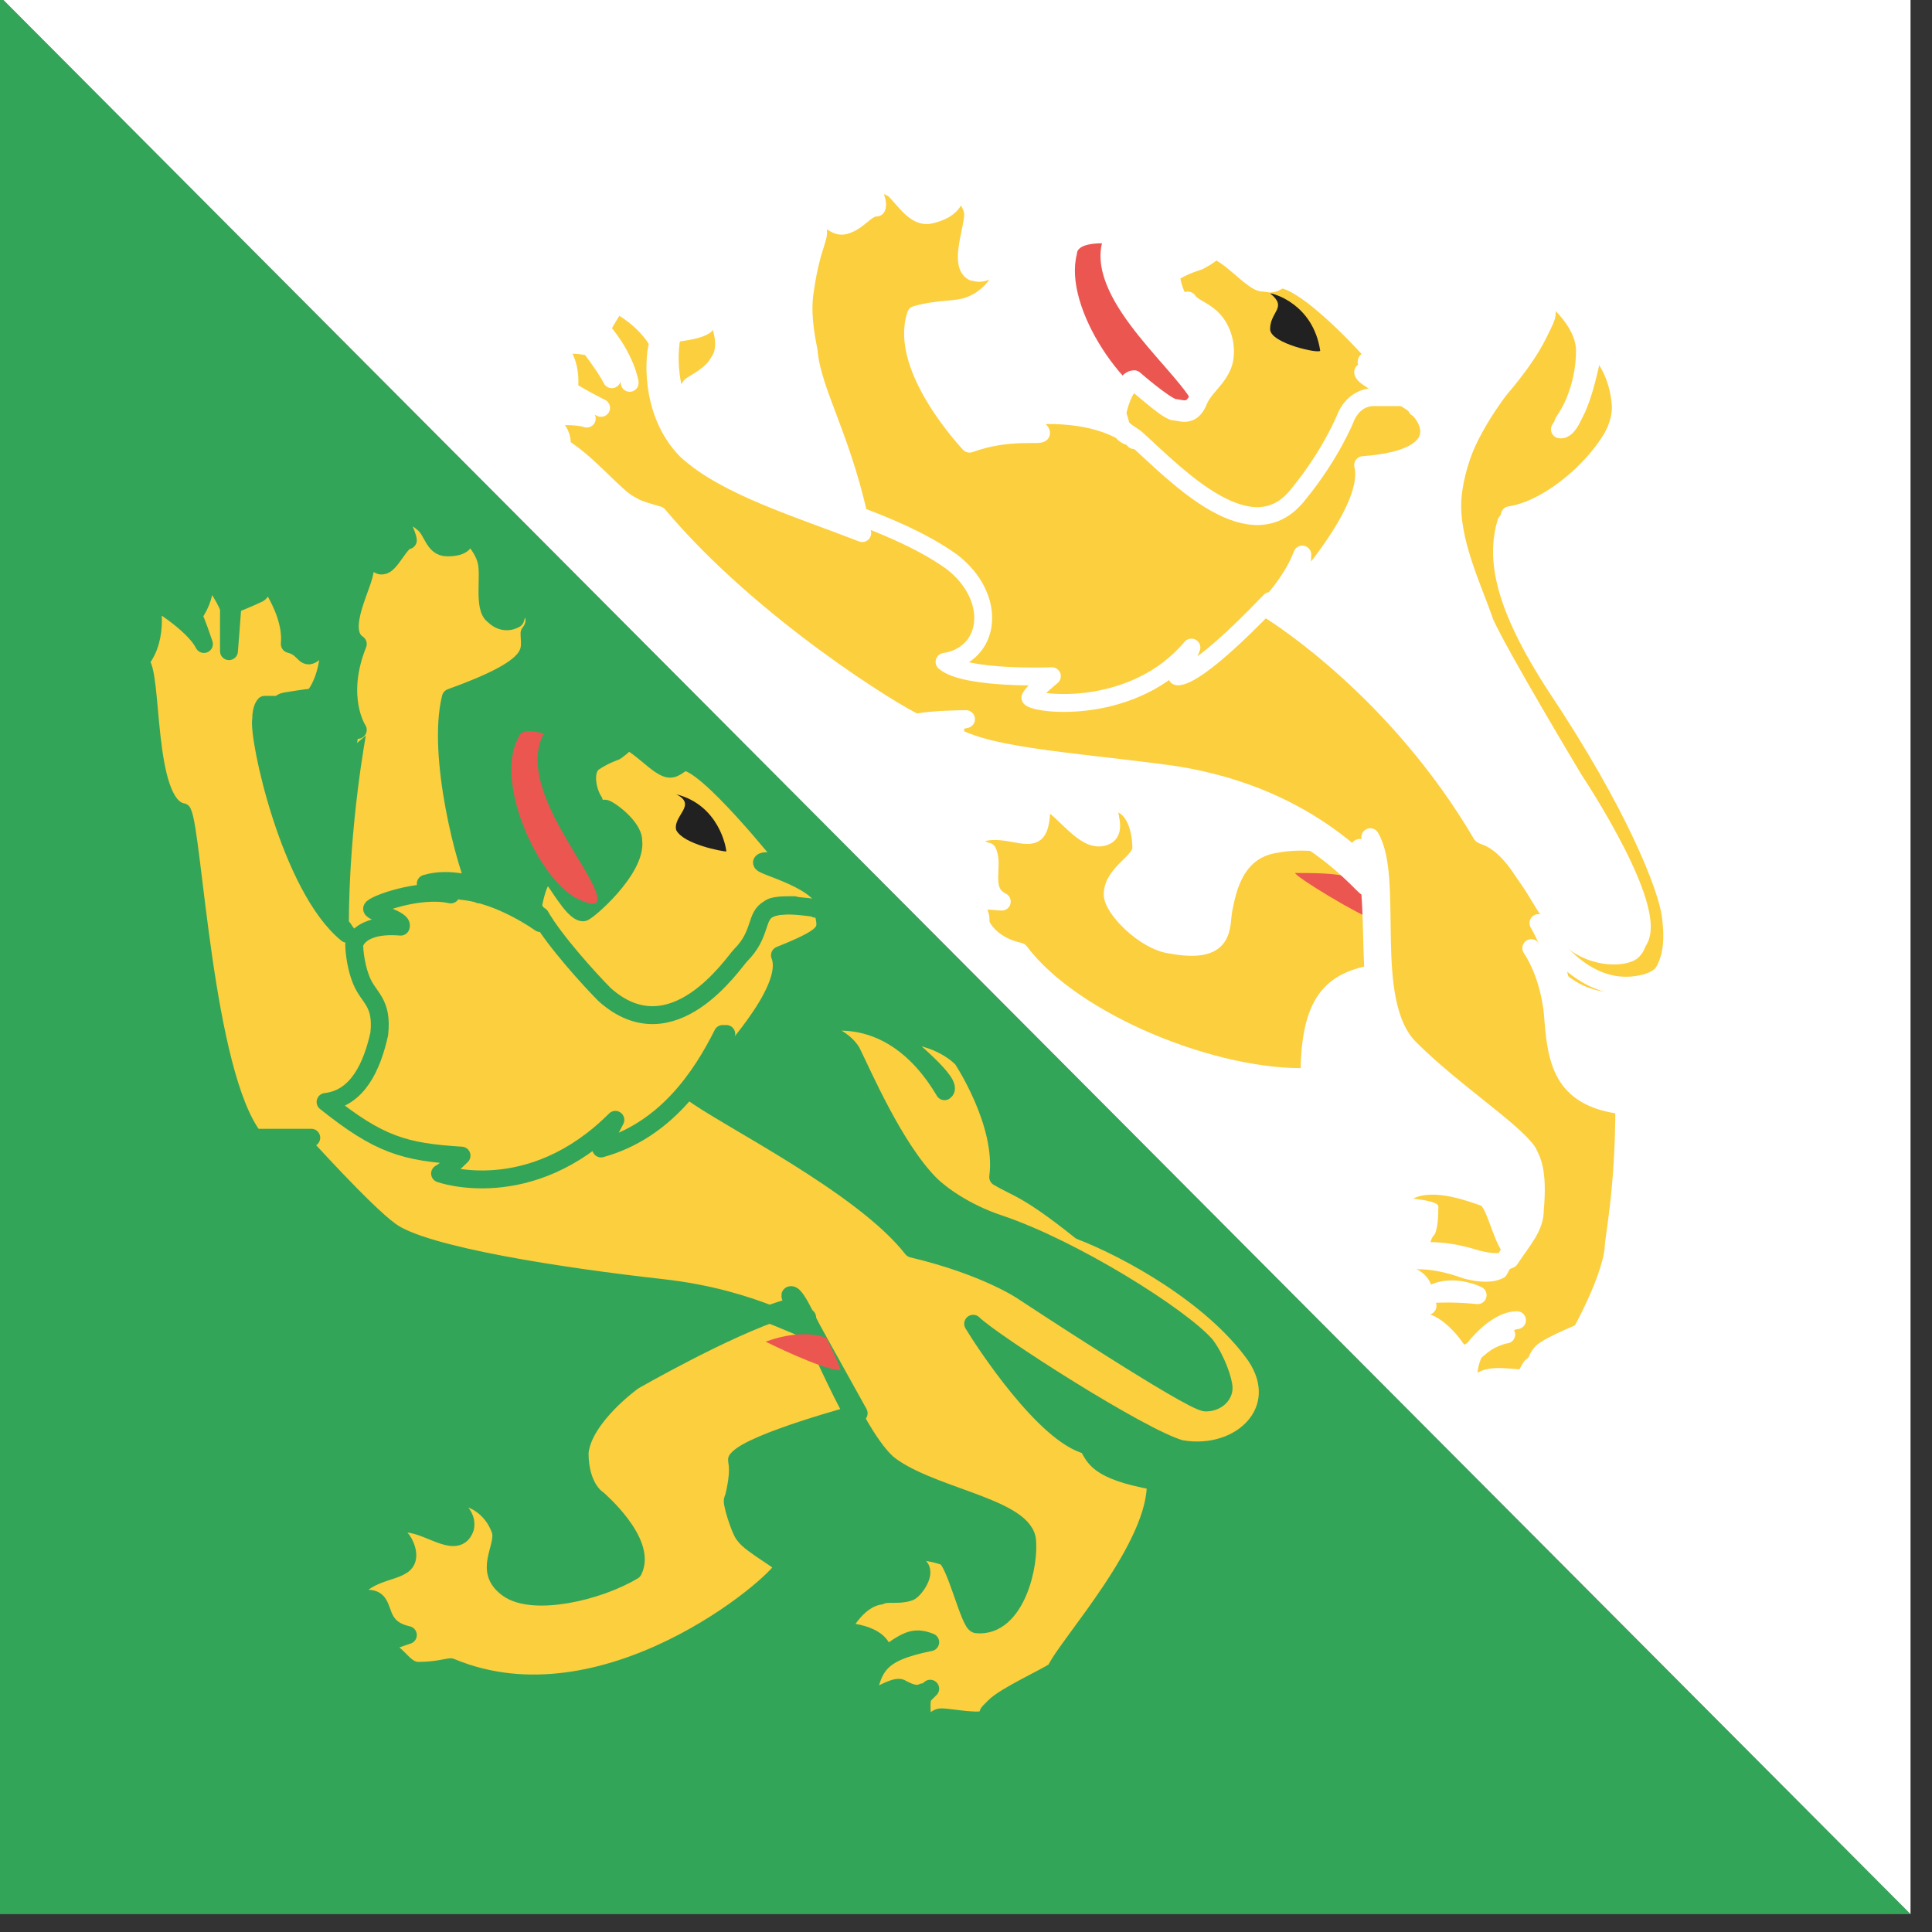 <?xml version="1.0" encoding="utf-8"?>
<!-- Generator: Adobe Illustrator 18.1.1, SVG Export Plug-In . SVG Version: 6.00 Build 0)  -->
<svg version="1.1" id="Ebene_1" xmlns="http://www.w3.org/2000/svg" xmlns:xlink="http://www.w3.org/1999/xlink" width="54" height="54">
<rect width="100%" height="100%" fill="#333333" stroke="none"/>
<g>
	<g>
		<g>
			<polygon fill="#33A558" points="53.4,53.5 -1,53.5 -1,-1.1 			"/>
			<path fill="#FCCF3E" d="M22.8,36.4c-2,0.3-5.1,2.3-5.1,2.3s-1.4,1-1.5,2c0,1,0.5,1.3,0.5,1.3s1.4,1.2,1,2c-1,0.6-2.8,1-3.5,0.5
				c-0.7-0.5-0.1-1.1-0.2-1.6c-0.3-0.9-1.2-1.1-1.4-0.9c-0.2,0.1,0.5,0.3,0.4,0.8c-0.2,0.6-0.9,0-1.5-0.1c-0.5-0.1-0.9,0.4-0.9,0.4
				s0.5,0,0.6,0c0.1,0.1,0.3,0.5,0.1,0.7c-0.3,0.3-1.3,0.2-1.6,1.2c0.4-0.3,0.7-0.2,0.7-0.2c0.4,0.1,0.1,0.8,1,1
				c-0.6,0.2-0.8,0.3-0.9,0.4c0.6-0.1,0.7,0.6,1.2,0.6c0.5,0,0.8-0.1,0.9-0.1c4.3,1.8,9.1-2.3,9.3-2.8c0.1-0.1-0.9-0.6-1.1-0.9
				c-0.1-0.1-0.4-1-0.3-1c0.2-0.8,0.1-1,0.1-1.1c0.4-0.5,3.9-1.5,3.9-1.5S23.1,37,22.8,36.4"/>
			<path fill="#FCCF3E" d="M20.1,29.9C20.1,29.9,20.1,29.9,20.1,29.9L20.1,29.9C20.1,29.9,20.1,29.9,20.1,29.9 M20.1,29.9
				C20.1,30,20.1,30,20.1,29.9 M35.1,37.9c-1.2-1.7-3.6-3-4.9-3.5c-1.5-1.2-1.8-1.2-2.3-1.5c0.2-1.5-1-3.3-1-3.3s-0.6-0.7-1.9-0.7
				c0.3,0.3,1.7,1.4,1.4,1.6c-1.6-2.7-3.8-1.8-3.8-1.8s0.9,0.2,1.2,0.7c0.3,0.6,1.2,2.7,2.2,3.7c0.3,0.3,1,0.8,1.9,1.1
				c2.1,0.7,5.1,2.6,5.8,3.4c0.3,0.4,0.5,1,0.5,1.2c0,0.2-0.2,0.4-0.5,0.4c-0.4,0-5.1-3.1-5.1-3.1s-1-0.7-3.1-1.2
				c-1.4-1.8-5.3-3.7-6.2-4.4c0,0,0,0,0,0c0.4-0.5,0.8-1.1,1-1.6c-0.1,0.5-0.1,0.9-0.1,1c0-0.2,2.1-2.3,1.7-3.2
				c1.5-0.6,1.3-0.8,1.2-1.3c-0.1,0-0.2,0-0.3,0c0.1,0,0.2,0,0.3,0c0-0.8-1.9-1.2-1.8-1.3c0.1-0.1,0.6,0.1,0.7,0
				c0,0-2.3-2.9-2.9-2.8c-0.2,0.1-0.3,0.3-0.6,0.1c-0.2-0.1-0.8-0.7-1-0.7c0,0.1-0.3,0.3-0.3,0.3s-0.3,0.1-0.6,0.3
				c-0.3,0.2-0.2,0.8,0,1.1c0,0-0.2,0.7-0.2,0.7s0.4-0.5,0.5-0.5c0.1,0,0.8,0.5,0.8,0.9c0.1,0.8-1.3,2-1.4,2c-0.3,0-0.8-1-0.9-1
				c-0.1,0-0.3-0.2-0.5,0.8c0,0.1,0.1,0.2,0.2,0.5c0,0,0,0,0,0s-1.1-0.8-2.2-0.9c0.2,0,0.4,0,0.5,0.1c-0.4-0.8-1.2-3.9-0.8-5.5
				c2.5-0.9,2.2-1.3,2.2-1.8c0.4-0.5-0.2-1-0.2-1l-0.2,0.6c0,0-0.3,0.2-0.6-0.1c-0.3-0.2-0.1-1.1-0.2-1.5c-0.1-0.5-0.7-1-0.7-1
				S13,14.9,13,15c0,0.1,0,0.3-0.5,0.3c-0.4,0-0.4-0.5-0.7-0.7c-0.2-0.2-0.7-0.3-0.7-0.3s0.3,0.7,0.3,0.8c-0.2,0-0.5,0.7-0.7,0.7
				c-0.2,0.1-0.7-0.8-1.1-0.2c0.5-0.1,0.6,0.2,0.6,0.3c0,0.4-0.8,1.7-0.2,2.1c-0.6,1.5,0,2.4,0,2.4S9.5,23,9.5,25.9
				c0.1,0,0.1,0.1,0.2,0.2l0,0c-1.6-1.3-2.5-5.5-2.4-6c0-0.3,0.1-0.4,0.1-0.4s0.2,0,0.4,0C7.9,19.6,8,19.6,8,19.6s0.6-0.1,0.7-0.1
				c0.2,0,0.7-1.1,0.4-1.9c-0.1,0.2-0.2,0.6-0.4,0.7c-0.2,0.1-0.2-0.2-0.6-0.3c0.1-1.1-1-2.3-1-2.3s0.4,0.8,0.1,0.9
				c-0.2,0.1-0.7,0.3-0.7,0.3l-0.1,1.3c0-0.3,0-0.7,0-1.2c-0.1-0.3-0.5-0.9-0.9-1.4c0.2,0.3,0.4,0.9-0.1,1.6c0,0,0.1,0.2,0.3,0.8
				c-0.3-0.6-1.5-1.3-1.5-1.3s0.3,1.1-0.3,1.8c0.4,0.2,0.1,4,1.2,4.2c0.3,0.6,0.6,7.3,2,9.1c0.2,0,1.6,0,1.6,0l-0.3,0.1
				c0,0,1.8,2,2.5,2.5c0.9,0.7,4.9,1.3,7.6,1.6c2.7,0.3,4,1.3,4.1,1.1c0-0.1-0.6-0.9-0.5-0.9c0.3-0.1,1.6,3.7,2.7,4.7
				c1.1,0.9,3.7,1.2,3.9,2.1c0.1,0.7-0.3,2.5-1.4,2.4c-0.2,0-0.6-1.8-0.9-1.9c-0.3-0.1-1-0.3-1.7,0.1c0.1,0,0.8,0.2,1,0.2
				c0.2,0.2-0.2,0.7-0.3,0.7c-0.3,0.1-0.6,0-0.8,0.1c-0.7,0.1-1.1,1-1.1,1s1.2,0,1.2,0.7c0.6-0.4,0.8-0.6,1.3-0.4
				c-1.5,0.3-1.6,0.7-1.8,1.7c0.5-0.3,0.9-0.5,1-0.4c0.2,0.1,0.4,0.2,0.6,0.1c0,0,0.1,0,0.2-0.1c-0.1,0.1-0.2,0.2-0.2,0.2
				c-0.1,0.2,0,1,0.1,1.1c0-0.1,0.2-0.5,0.4-0.5c0.3,0,1.2,0.2,1.3,0c0.1-0.2-0.1,0,0.2-0.3c0.3-0.3,1.4-0.8,1.7-1
				c0.3-0.7,2.9-3.5,2.8-5.3c-1.7-0.3-1.7-0.7-1.9-1c-1.2-0.3-2.9-2.9-3.2-3.4c0.5,0.5,4.7,3.2,5.8,3.5
				C34.7,40.8,36.1,39.4,35.1,37.9 M22.2,25.3c-0.3,0-0.6,0-0.7,0.1C21.7,25.3,22,25.3,22.2,25.3 M16.8,32.1c0.1,0,0.2-0.1,0.3-0.1
				C16.9,32.1,16.9,32.1,16.8,32.1"/>
			<g>
				<path fill="none" stroke="#33A558" stroke-width="0.5" stroke-linejoin="round" stroke-miterlimit="17" d="M21.9,36.6
					c-1.6,0.5-4.2,2-4.2,2s-1.4,1-1.5,2c0,1,0.5,1.3,0.5,1.3s1.4,1.2,1,2c-1,0.6-2.8,1-3.5,0.5c-0.7-0.5-0.1-1.1-0.2-1.6
					c-0.3-0.9-1.2-1.1-1.4-0.9c-0.2,0.1,0.5,0.3,0.4,0.8c-0.2,0.6-0.9,0-1.5-0.1c-0.5-0.1-0.9,0.4-0.9,0.4s0.5,0,0.6,0
					c0.1,0.1,0.3,0.5,0.1,0.7c-0.3,0.3-1.3,0.2-1.6,1.2c0.4-0.3,0.7-0.2,0.7-0.2c0.4,0.1,0.1,0.8,1,1c-0.6,0.2-0.8,0.3-0.9,0.4
					c0.6-0.1,0.7,0.6,1.2,0.6c0.5,0,0.8-0.1,0.9-0.1c4.3,1.8,9.1-2.3,9.3-2.8c0.1-0.1-0.9-0.6-1.1-0.9c-0.1-0.1-0.4-1-0.3-1
					c0.2-0.8,0.1-1,0.1-1.1c0.4-0.5,3.4-1.3,3.4-1.3l-1.5-2.7C22.8,36.9,21.9,36.7,21.9,36.6z"/>
				<path fill="none" stroke="#33A558" stroke-width="0.5" stroke-linejoin="round" d="M20.1,29.9C20.1,29.9,20.1,29.9,20.1,29.9
					L20.1,29.9C20.1,29.9,20.1,29.9,20.1,29.9z M20.1,29.9 M35.1,37.9c-1.2-1.7-3.6-3-4.9-3.5c-1.5-1.2-1.8-1.2-2.3-1.5
					c0.2-1.5-1-3.3-1-3.3s-0.6-0.7-1.9-0.7c0.3,0.3,1.7,1.4,1.4,1.6c-1.6-2.7-3.8-1.8-3.8-1.8s0.9,0.2,1.2,0.7
					c0.3,0.6,1.2,2.7,2.2,3.7c0.3,0.3,1,0.8,1.9,1.1c2.1,0.7,5.1,2.6,5.8,3.4c0.3,0.4,0.5,1,0.5,1.2c0,0.2-0.2,0.4-0.5,0.4
					c-0.4,0-5.1-3.1-5.1-3.1s-1-0.7-3.1-1.2c-1.4-1.8-5.3-3.7-6.2-4.4c0,0,0,0,0,0c0.4-0.5,0.8-1.1,1-1.6c-0.1,0.5-0.1,0.9-0.1,1
					c0-0.2,2.1-2.3,1.7-3.2c1.5-0.6,1.3-0.8,1.2-1.3c-0.1,0-0.2,0-0.3,0c0.1,0,0.2,0,0.3,0c0-0.8-1.9-1.2-1.8-1.3
					c0.1-0.1,0.6,0.1,0.7,0c0,0-2.3-2.9-2.9-2.8c-0.2,0.1-0.3,0.3-0.6,0.1c-0.2-0.1-0.8-0.7-1-0.7c0,0.1-0.3,0.3-0.3,0.3
					s-0.3,0.1-0.6,0.3c-0.3,0.2-0.2,0.8,0,1.1c0,0-0.2,0.7-0.2,0.7s0.4-0.5,0.5-0.5c0.1,0,0.8,0.5,0.8,0.9c0.1,0.8-1.3,2-1.4,2
					c-0.3,0-0.8-1-0.9-1c-0.1,0-0.3-0.2-0.5,0.8c0,0.1,0.1,0.2,0.2,0.5c0,0,0,0,0,0s-1.1-0.8-2.2-0.9c0.2,0,0.4,0,0.5,0.1
					c-0.4-0.8-1.2-3.9-0.8-5.5c2.5-0.9,2.2-1.3,2.2-1.8c0.4-0.5-0.2-1-0.2-1l-0.2,0.6c0,0-0.3,0.2-0.6-0.1c-0.3-0.2-0.1-1.1-0.2-1.5
					c-0.1-0.5-0.7-1-0.7-1S13,14.9,13,15c0,0.1,0,0.3-0.5,0.3c-0.4,0-0.4-0.5-0.7-0.7c-0.2-0.2-0.7-0.3-0.7-0.3s0.3,0.7,0.3,0.8
					c-0.2,0-0.5,0.7-0.7,0.7c-0.2,0.1-0.7-0.8-1.1-0.2c0.5-0.1,0.6,0.2,0.6,0.3c0,0.4-0.8,1.7-0.2,2.1c-0.6,1.5,0,2.4,0,2.4
					S9.5,23,9.5,25.9c0.1,0,0.1,0.1,0.2,0.2l0,0c-1.6-1.3-2.5-5.5-2.4-6c0-0.3,0.1-0.4,0.1-0.4s0.2,0,0.4,0C7.9,19.6,8,19.6,8,19.6
					s0.6-0.1,0.7-0.1c0.2,0,0.7-1.1,0.4-1.9c-0.1,0.2-0.2,0.6-0.4,0.7c-0.2,0.1-0.2-0.2-0.6-0.3c0.1-1.1-1-2.3-1-2.3
					s0.4,0.8,0.1,0.9c-0.2,0.1-0.7,0.3-0.7,0.3l-0.1,1.3c0-0.3,0-0.7,0-1.2c-0.1-0.3-0.5-0.9-0.9-1.4c0.2,0.3,0.4,0.9-0.1,1.6
					c0,0,0.1,0.2,0.3,0.8c-0.3-0.6-1.5-1.3-1.5-1.3s0.3,1.1-0.3,1.8c0.4,0.2,0.1,4,1.2,4.2c0.3,0.6,0.6,7.3,2,9.1c0.2,0,1.6,0,1.6,0
					l-0.3,0.1c0,0,1.8,2,2.5,2.5c0.9,0.7,4.9,1.3,7.6,1.6c2.7,0.3,4,1.3,4.1,1.1c0-0.1-0.6-0.9-0.5-0.9c0.3-0.1,1.6,3.7,2.7,4.7
					c1.1,0.9,3.7,1.2,3.9,2.1c0.1,0.7-0.3,2.5-1.4,2.4c-0.2,0-0.6-1.8-0.9-1.9c-0.3-0.1-1-0.3-1.7,0.1c0.1,0,0.8,0.2,1,0.2
					c0.2,0.2-0.2,0.7-0.3,0.7c-0.3,0.1-0.6,0-0.8,0.1c-0.7,0.1-1.1,1-1.1,1s1.2,0,1.2,0.7c0.6-0.4,0.8-0.6,1.3-0.4
					c-1.5,0.3-1.6,0.7-1.8,1.7c0.5-0.3,0.9-0.5,1-0.4c0.2,0.1,0.4,0.2,0.6,0.1c0,0,0.1,0,0.2-0.1c-0.1,0.1-0.2,0.2-0.2,0.2
					c-0.1,0.2,0,1,0.1,1.1c0-0.1,0.2-0.5,0.4-0.5c0.3,0,1.2,0.2,1.3,0c0.1-0.2-0.1,0,0.2-0.3c0.3-0.3,1.4-0.8,1.7-1
					c0.3-0.7,2.9-3.5,2.8-5.3c-1.7-0.3-1.7-0.7-1.9-1c-1.2-0.3-2.9-2.9-3.2-3.4c0.5,0.5,4.7,3.2,5.8,3.5
					C34.7,40.8,36.1,39.4,35.1,37.9z M22.2,25.3c-0.3,0-0.6,0-0.7,0.1C21.7,25.3,22,25.3,22.2,25.3z"/>
				<path fill="none" stroke="#33A558" stroke-width="0.5" stroke-linejoin="round" stroke-miterlimit="7" d="M15.1,25.6
					c0.4,0.7,1.4,1.8,1.8,2.2c1.9,1.7,3.6-0.9,3.8-1.1c0.6-0.6,0.4-1.1,0.8-1.3c0.4-0.2,1.3,0,1.5,0c0.1,0.6,0.3,0.7-1.2,1.3
					c0.4,1-1.7,3.1-1.7,3.2c0,0.2,0-0.2,0.1-1c-0.6,1.2-1.6,2.7-3.4,3.2c0-0.1,0.2-0.4,0.4-0.8c-2.4,2.4-4.9,1.5-4.9,1.5
					s0.2-0.1,0.6-0.5c-1.6-0.1-2.3-0.3-3.8-1.5c0.9-0.1,1.3-1,1.5-1.9c0.1-0.9-0.3-1-0.5-1.5c-0.2-0.5-0.2-1-0.2-1s0.1-0.6,1.3-0.5
					c0.1-0.2-0.8-0.4-0.8-0.5c0-0.1,1.3-0.6,2.2-0.4c-0.2-0.1-0.4-0.2-0.7-0.3C13.2,24.3,15.1,25.6,15.1,25.6z"/>
			</g>
			<path fill="#212121" d="M18.9,22.2c1.2,0.3,1.4,1.5,1.4,1.6c-0.1,0-1.2-0.2-1.4-0.6C18.8,22.8,19.5,22.5,18.9,22.2"/>
			<path fill="#EB5650" d="M15.2,20.5c-0.1,0-0.6-0.2-0.7,0.1c-0.7,1.2,0.5,3.9,1.6,4.5c0.6,0.3,0.6,0.1,0.6,0
				C16.6,24.3,14.4,22,15.2,20.5"/>
			<path fill="#EB5650" d="M21.4,37.5c0,0,1.6,0.8,2.1,0.8c-0.1-0.3-0.4-0.9-0.4-0.9S22.5,37.1,21.4,37.5"/>
		</g>
		<g>
			<polygon fill="#FFFFFF" points="53.4,53.5 -1,-1.1 53.4,-1.1 			"/>
			<path fill="#FCCF3E" d="M40,35c0,0-0.1-0.3,0.1-0.5c0.1-0.2,0.1-0.6,0.1-0.7c0-0.1,0.1-0.2-0.7-0.3c0.6-0.3,1.6,0.1,1.9,0.2
				c0.2,0.2,0.4,1.2,0.7,1.4c-0.1,0.3-0.6,0.2-0.6,0.2L40,35z"/>
			<path fill="#FCCF3E" d="M39.2,23.9c-0.2-0.1-2.5-0.5-3.6-0.3c-1.1,0.2-1.3,1.3-1.4,1.8c-0.1,0.5,0.1,1.3-1.5,1
				c-0.7-0.1-1.6-1-1.6-1.4c0-0.6,0.8-0.9,0.8-1.3c0-0.1,0-1.3-0.9-1.3c-0.1,0.3,0.3,0.9-0.2,1c-0.5,0.1-1-0.7-1.5-1
				c-0.4-0.2-0.8-0.1-0.8-0.1l0.6,0.4c0,0,0,0.5-0.2,0.6c-0.4,0.2-1.3-0.5-2.1,0.4c0.5-0.1,0.7,0.1,0.8,0.1c0.2,0.4-0.2,1.1,0.4,1.4
				c-0.1,0-1-0.1-1,0c0.5,0.2,0.4,0.6,0.4,0.6s0.2,0.6,1.1,0.8c1.5,2,5.5,3.6,8.1,3.5c0-2.1,0.6-2.7,1.9-2.9
				C38.6,26.6,39.2,24,39.2,23.9"/>
			<path fill="#FCCF3E" d="M18.5,9.4c0,0.1-0.3,1.1,0.3,2.1c0,0,0-0.2,0-0.2s0.4-0.3,0.5-0.5c0.1-0.1,0.6-0.3,0.8-0.7
				c0.3-0.4,0.1-1.3-0.5-1.8c0,0.4,0.1,0.7,0.1,0.8C19.4,9.3,18.6,9.3,18.5,9.4"/>
			<path fill="#EB5650" d="M30.8,6.8c-0.1,0-0.7,0-0.7,0.3c-0.4,1.5,1.4,4.1,2.7,4.4c0.7,0.2,0.6-0.1,0.6-0.1
				C33.1,10.5,30.4,8.5,30.8,6.8"/>
			<path fill="#EB5650" d="M36.2,24.4c0.8,0,1.9,0,2.1,0.5c0,0.2,0.1,0.6,0.1,0.8C38,25.6,36.2,24.5,36.2,24.4"/>
			<path fill="#FCCF3E" d="M46.7,25.6c-0.1-0.8-1-3.1-3.2-6.4c-1.5-2.3-1.7-3.6-1.4-4.6c1.4-0.2,3.3-2.1,3.2-3.3
				c-0.1-1.2-0.8-1.7-0.8-1.7s-0.4,2.5-0.9,2.4c0.2-0.3,0.7-1.1,0.7-2.2c0-1.1-1.6-2.1-1.8-2.1c0.1,0.2,0.8,0.9,0.6,1.4
				c-0.2,0.5-0.6,1.1-1.2,1.8c-0.6,0.8-1.3,2-1.4,3.2c-0.1,1.2,0.6,2.6,0.9,3.5c0.3,0.9,2.5,4.4,2.5,4.4s2.6,3.9,1.7,4.6
				c-0.3,0.2-1.4,0.2-2-0.7c-0.6-0.8-0.5-0.8-1-1.5c-0.7-1.1-1.2-1-1.2-1.1c-2.3-3.9-5.5-6-6-6.3c0,0,0.7-0.7,1-1.5
				c0,0.3-0.1,1-0.1,1s2.1-2.3,1.8-3.5c2.7-0.2,1.7-1.5,1.5-1.6c0-0.2-1.5-0.8-1.5-1c0,0,0,0,0.1,0c0.5,0.2,0.6,0.1,0.6,0
				c0-0.1-2.1-2.5-3-2.6c-0.3,0.2-0.3,0.1-0.5,0.1c-0.3,0-1-0.9-1.4-0.9c0,0.1-0.4,0.3-0.4,0.3s-0.7,0.2-0.9,0.5
				c-0.1,0.3,0.1,0.9,0.1,0.9L32.8,9c0,0,0.4-0.5,0.4-0.5c0.2,0.3,0.8,0.3,1,1.1c0.2,0.8-0.5,1.1-0.7,1.6c-0.2,0.5-0.5,0.3-0.7,0.3
				c-0.3-0.1-1-0.8-1.1-0.8c-0.3,0-0.5,0.9-0.5,1c0.1,0,0.1,0.3,0.2,0.4c0,0,0.1,0.1,0.2,0.1c-1.1-0.8-3-0.6-3-0.5
				c0,0.1,0.5,0.3,0.5,0.4c0,0.1-0.9-0.1-2,0.3c0,0,0,0,0,0c0,0-2-2.1-1.5-3.6c0.7-0.2,1.2-0.1,1.6-0.3c0.7-0.3,1-1.1,1-1.4
				c-0.7,0.7-0.9,0.5-1,0.5c-0.4-0.2,0-1.2,0-1.6c0-0.4-0.5-0.8-0.5-0.8s0.2,0.6-0.7,0.8c-0.4,0.1-0.7-0.4-1-0.7
				c-0.3-0.2-0.8-0.3-0.8-0.3s0.4,0.6,0.3,0.8c-0.3,0-0.5,0.4-0.9,0.5c-0.4,0.1-0.7-0.7-1.3-0.2c0.5,0,0.5,0.1,0.5,0.2
				c0.2,0.3-0.1,0.4-0.3,1.8c-0.1,0.6,0,1.2,0.1,1.7c0.1,1.2,1,2.5,1.5,5.1c0,0,0,0,0,0c-1.8-0.7-3.8-1.3-4.9-2.3
				c-1.1-1.1-0.9-2.8-0.8-3c0-0.1-0.7-1.2-2.1-1.4c0.7,0.6,0.6,0.4,0.1,1.3c0.4,0.4,0.6,0.8,0.7,1.1c-0.1-0.2-0.3-0.5-0.6-0.9
				c-0.4-0.1-1-0.1-1.7,0.1c1,0.2,0.8,1.4,0.8,1.4s0.3,0.2,0.8,0.5c-0.6-0.2-2.3,0.1-2.3,0.1s1.4,0.1,1.3,1c0.7,0.5,1.5,1.4,1.9,1.6
				c0.1,0.1,0.1,0.2,0.8,0.3c2.6,3.1,6.7,5.6,7.2,5.8c0.5-0.1,1.4-0.1,1.4-0.1s-0.4,0-0.8,0.1c0.7,0.9,3.1,1.1,6.2,1.4
				c4.2,0.5,5.9,2.8,6.1,2.9c0.1-0.2-0.1-0.3-0.2-1.1c0.7,1.2-0.1,4.6,1.1,5.9c1.2,1.2,2.9,2.3,3.3,2.9c0.1,0.2,0.3,0.6,0.2,1.6
				c0,0.5-0.4,0.8-0.7,1.4c-0.2,0.1-0.5,0.1-0.9,0c-2.2-0.8-2.8,0.4-2.8,0.4s1.3-0.1,1.3,0.6c0.1,0,0.2,0,0.4,0
				c-0.3,0.1-0.6,0.4-0.8,0.9c0.6-0.3,1.1,0.3,1.3,0.7c0.2,0.3,0.5,0,0.5,0s0.7-0.8,1.2-0.8c-0.1,0-1.7,0.4-1.3,2.2
				c0.2-1.1,1.5-0.3,1.8-0.7c0-0.1,0-0.3,0.2-0.6c0.2-0.2,1.2-0.6,1.2-0.6s1-1.7,1.1-2.7c0-0.3,0.3-1.6,0.3-4
				c-1.8-0.2-1.9-1.3-2-2.6c-0.1-0.9-0.4-1.5-0.6-1.8c0.3,0.5,1.3,1.8,2.8,1.4C46.8,27.4,46.8,26.4,46.7,25.6 M31.7,12.3
				C31.7,12.2,31.7,12.2,31.7,12.3C31.7,12.2,31.7,12.2,31.7,12.3 M31.6,12.2C31.6,12.1,31.6,12.1,31.6,12.2
				C31.6,12.1,31.6,12.1,31.6,12.2"/>
			<path fill="#212121" d="M35.5,8.2c0.1,0,1.2,0.3,1.4,1.6c0,0.1-1.4-0.2-1.4-0.6C35.5,8.7,36,8.6,35.5,8.2"/>
			<g>
				<g>
					<path fill="none" stroke="#FFFFFF" stroke-width="0.5" stroke-linejoin="round" d="M46.7,25.6c-0.1-0.8-1-3.1-3.2-6.4
						c-1.5-2.3-1.7-3.6-1.4-4.6c1.4-0.2,3.3-2.1,3.2-3.3c-0.1-1.2-0.8-1.7-0.8-1.7s-0.4,2.5-0.9,2.4c0.2-0.3,0.7-1.1,0.7-2.2
						c0-1.1-1.6-2.1-1.8-2.1c0.1,0.2,0.8,0.9,0.6,1.4c-0.2,0.5-0.6,1.1-1.2,1.8c-0.6,0.8-1.3,2-1.4,3.2c-0.1,1.2,0.6,2.6,0.9,3.5
						c0.3,0.9,2.5,4.4,2.5,4.4s2.6,3.9,1.7,4.6c-0.3,0.2-1.4,0.2-2-0.7c-0.6-0.8-0.5-0.8-1-1.5c-0.7-1.1-1.2-1-1.2-1.1
						c-2.3-3.9-5.5-6-6-6.3c0,0,0.7-0.7,1-1.5c0,0.3-0.1,1-0.1,1s2.1-2.3,1.8-3.5c2.7-0.2,1.7-1.5,1.5-1.6c0-0.2-1.5-0.8-1.5-1
						c0,0,0,0,0.1,0c0.5,0.2,0.6,0.1,0.6,0c0-0.1-2.1-2.5-3-2.6c-0.3,0.2-0.3,0.1-0.5,0.1c-0.3,0-1-0.9-1.4-0.9
						c0,0.1-0.4,0.3-0.4,0.3s-0.7,0.2-0.9,0.5c-0.1,0.3,0.1,0.9,0.1,0.9L32.8,9c0,0,0.4-0.5,0.4-0.5c0.2,0.3,0.8,0.3,1,1.1
						c0.2,0.8-0.5,1.1-0.7,1.6c-0.2,0.5-0.5,0.3-0.7,0.3c-0.3-0.1-1-0.8-1.1-0.8c-0.3,0-0.5,0.9-0.5,1c0.1,0,0.1,0.3,0.2,0.4
						c0,0,0.1,0.1,0.2,0.1c-1.1-0.8-3-0.6-3-0.5c0,0.1,0.5,0.3,0.5,0.4c0,0.1-0.9-0.1-2,0.3c0,0,0,0,0,0c0,0-2-2.1-1.5-3.6
						c0.7-0.2,1.2-0.1,1.6-0.3c0.7-0.3,1-1.1,1-1.4c-0.7,0.7-0.9,0.5-1,0.5c-0.4-0.2,0-1.2,0-1.6c0-0.4-0.5-0.8-0.5-0.8
						s0.2,0.6-0.7,0.8c-0.4,0.1-0.7-0.4-1-0.7c-0.3-0.2-0.8-0.3-0.8-0.3s0.4,0.6,0.3,0.8c-0.3,0-0.5,0.4-0.9,0.5
						c-0.4,0.1-0.7-0.7-1.3-0.2c0.5,0,0.5,0.1,0.5,0.2c0.2,0.3-0.1,0.4-0.3,1.8c-0.1,0.6,0,1.2,0.1,1.7c0.1,1.2,1,2.5,1.5,5.1
						c0,0,0,0,0,0c-1.8-0.7-3.8-1.3-4.9-2.3c-1.1-1.1-0.9-2.8-0.8-3c0-0.1-0.7-1.2-2.1-1.4c0.7,0.6,0.6,0.4,0.1,1.3
						c0.4,0.4,0.6,0.8,0.7,1.1c-0.1-0.2-0.3-0.5-0.6-0.9c-0.4-0.1-1-0.1-1.7,0.1c1,0.2,0.8,1.4,0.8,1.4s0.3,0.2,0.8,0.5
						c-0.6-0.2-2.3,0.1-2.3,0.1s1.4,0.1,1.3,1c0.7,0.5,1.5,1.4,1.9,1.6c0.1,0.1,0.1,0.2,0.8,0.3c2.6,3.1,6.7,5.6,7.2,5.8
						c0.5-0.1,1.4-0.1,1.4-0.1s-0.4,0-0.8,0.1c0.7,0.9,3.1,1.1,6.2,1.4c4.2,0.5,5.9,2.8,6.1,2.9c0.1-0.2-0.1-0.3-0.2-1.1
						c0.7,1.2-0.1,4.6,1.1,5.9c1.2,1.2,2.9,2.3,3.3,2.9c0.1,0.2,0.3,0.6,0.2,1.6c0,0.5-0.4,0.8-0.7,1.4c-0.2,0.1-0.5,0.1-0.9,0
						c-2.2-0.8-2.8,0.4-2.8,0.4s1.3-0.1,1.3,0.6c0.1,0,0.2,0,0.4,0c-0.3,0.1-0.6,0.4-0.8,0.9c0.6-0.3,1.1,0.3,1.3,0.7
						c0.2,0.3,0.5,0,0.5,0s0.7-0.8,1.2-0.8c-0.1,0-1.7,0.4-1.3,2.2c0.2-1.1,1.5-0.3,1.8-0.7c0-0.1,0-0.3,0.2-0.6
						c0.2-0.2,1.2-0.6,1.2-0.6s1-1.7,1.1-2.7c0-0.3,0.3-1.6,0.3-4c-1.8-0.2-1.9-1.3-2-2.6c-0.1-0.9-0.4-1.5-0.6-1.8
						c0.3,0.5,1.3,1.8,2.8,1.4C46.8,27.4,46.8,26.4,46.7,25.6z M31.7,12.3C31.7,12.2,31.7,12.2,31.7,12.3
						C31.7,12.2,31.7,12.2,31.7,12.3z M31.6,12.2C31.6,12.1,31.6,12.1,31.6,12.2C31.6,12.1,31.6,12.1,31.6,12.2z"/>
					<path fill="none" stroke="#FFFFFF" stroke-width="0.5" stroke-linejoin="round" stroke-miterlimit="16" d="M35.5,16.8
						c0.5,0.3,3.7,2.4,6,6.3c0,0.1,0.5,0.1,1.2,1.1c0.5,0.8,0.4,0.7,1,1.5c0.6,0.9,1.7,0.9,2,0.7c0.9-0.7-1.7-4.6-1.7-4.6
						s-2.1-3.5-2.5-4.4c-0.3-0.9-1-2.3-0.9-3.5c0.1-1.2,0.8-2.5,1.4-3.2c0.6-0.8,1-1.3,1.2-1.8c0.2-0.5-0.5-1.2-0.6-1.4
						c0.2,0,1.8,1,1.8,2.1c0,1.1-0.5,1.9-0.7,2.2c0.5,0.1,0.9-2.4,0.9-2.4s0.7,0.6,0.8,1.7c0.1,1.2-1.8,3.1-3.2,3.3
						c-0.3,1-0.2,2.2,1.4,4.6c2.2,3.3,3.1,5.5,3.2,6.4s0.1,1.9-0.9,2.1c-1.8,0.4-2.9-1.7-2.9-1.7s0.5,0.8,0.7,2.1
						c0.2,1.3,0.3,2.5,2,2.6c0,2.4-0.3,3.7-0.3,4c-0.1,1-1.1,2.7-1.1,2.7s-1,0.4-1.2,0.6c-0.2,0.2-0.2,0.5-0.2,0.6
						c-0.3,0.4-1.6-0.4-1.8,0.7c-0.4-1.8,1.2-2.2,1.3-2.2c-0.6,0-1.2,0.8-1.2,0.8s-0.3,0.3-0.5,0c-0.2-0.3-0.8-1-1.3-0.7
						c0.5-1.5,1.9-0.8,1.9-0.8s-0.9-0.1-1.5,0c0-0.8-1.3-0.6-1.3-0.6s0.6-1.1,2.8-0.4c0.4,0.1,0.7,0.1,0.9,0
						c0.4-0.6,0.7-0.9,0.7-1.4c0.1-1.1-0.1-1.4-0.2-1.6c-0.4-0.6-2.1-1.7-3.3-2.9c-1.3-1.3-0.4-4.7-1.1-5.9c0,0.7,0.2,0.9,0.2,1.1
						c-0.2,0-1.9-2.4-6.1-2.9c-3.1-0.4-5.5-0.5-6.2-1.4c0.4,0,0.8-0.1,0.8-0.1s-0.9,0-1.4,0.1c-0.5-0.2-4.6-2.7-7.2-5.8
						c-0.7-0.2-0.6-0.2-0.8-0.3c-0.4-0.2-1.2-1.2-1.9-1.6c0.1-0.9-1.3-1-1.3-1s1.9-0.4,2.4-0.1c-0.6-0.3-0.9-0.5-0.9-0.5
						s0.2-1.2-0.8-1.4c0.8-0.2,1.4-0.2,1.7-0.1c0.8,1,0.8,1.3,0.8,1.3s-0.1-0.7-0.8-1.5c0.5-0.9,0.6-0.7-0.1-1.3
						c1.4,0.2,2.1,1.3,2.1,1.4c-0.1,0.3-0.3,1.9,0.8,3c1.5,1.5,4.9,1.9,7,3.4c1.3,1,1.1,2.6-0.2,2.8c0.6,0.5,3,0.4,3,0.4
						s-0.5,0.4-0.6,0.6c0.2,0.2,2.9,0.5,4.5-1.4c-0.2,0.5-0.4,0.8-0.4,0.8S33.3,19.1,35.5,16.8z"/>
				</g>
				<path fill="none" stroke="#FFFFFF" stroke-width="0.5" stroke-linejoin="round" stroke-miterlimit="5" d="M39.7,11.1
					c0,0-0.8,0-1.3,0c-0.6,0-0.8,0.6-0.8,0.6s-0.4,1-1.3,2.1c-1.3,1.7-3.4-0.5-4.5-1.5c-0.1-0.1-0.3-0.2-0.4-0.3
					c-0.1,0-0.1-0.4-0.2-0.4c0-0.1,0.2-1,0.5-1c0,0,0.8,0.7,1.1,0.8c0.2,0,0.5,0.2,0.7-0.3c0.2-0.5,0.9-0.8,0.7-1.6
					c-0.2-0.8-0.8-0.8-1-1.1c0,0-0.4,0.5-0.4,0.5l0.1-0.6c0,0-0.3-0.6-0.1-0.9C32.9,7.2,33.6,7,33.6,7s0.3-0.2,0.4-0.3
					c0.4,0,1.1,1,1.4,0.9c0.2,0,0.2,0.1,0.5-0.1c0.9,0.2,3,2.5,3,2.6c0,0.1-0.1,0.1-0.6,0c-0.1,0-0.1,0-0.1,0
					C38.1,10.2,39.7,10.9,39.7,11.1z"/>
				<path fill="none" stroke="#FFFFFF" stroke-width="0.5" stroke-linejoin="round" d="M38.3,24.5l-1.1-0.9c-0.6-0.1-1.1-0.1-1.6,0
					c-1.1,0.2-1.3,1.3-1.4,1.8c-0.1,0.5,0.1,1.3-1.5,1c-0.7-0.1-1.6-1-1.6-1.4c0-0.6,0.8-0.9,0.8-1.3c0-0.1,0-1.3-0.9-1.3
					c-0.1,0.3,0.3,0.9-0.2,1c-0.5,0.1-1-0.7-1.5-1c-0.4-0.2-0.8-0.1-0.8-0.1l0.6,0.4c0,0,0,0.5-0.2,0.6c-0.4,0.2-1.3-0.5-2.1,0.4
					c0.5-0.1,0.7,0.1,0.8,0.1c0.2,0.4-0.2,1.1,0.4,1.4c-0.1,0-1-0.1-1,0c0.5,0.2,0.4,0.6,0.4,0.6s0.2,0.6,1.1,0.8
					c1.5,2,5.5,3.6,8.1,3.5c0-2.1,0.6-2.7,1.9-2.9C38.6,26.6,38.3,24.5,38.3,24.5z"/>
				<path fill="none" stroke="#FFFFFF" stroke-width="0.5" stroke-linejoin="round" stroke-miterlimit="16" d="M18.5,9.4
					c0,0.1-0.3,1.1,0.3,2.1c0,0,0-0.2,0-0.2s0.4-0.3,0.5-0.5c0.1-0.1,0.6-0.3,0.8-0.7c0.3-0.4,0.1-1.3-0.5-1.8
					c0,0.4,0.1,0.7,0.1,0.8C19.4,9.3,18.6,9.3,18.5,9.4"/>
			</g>
		</g>
	</g>
</g>
</svg>
